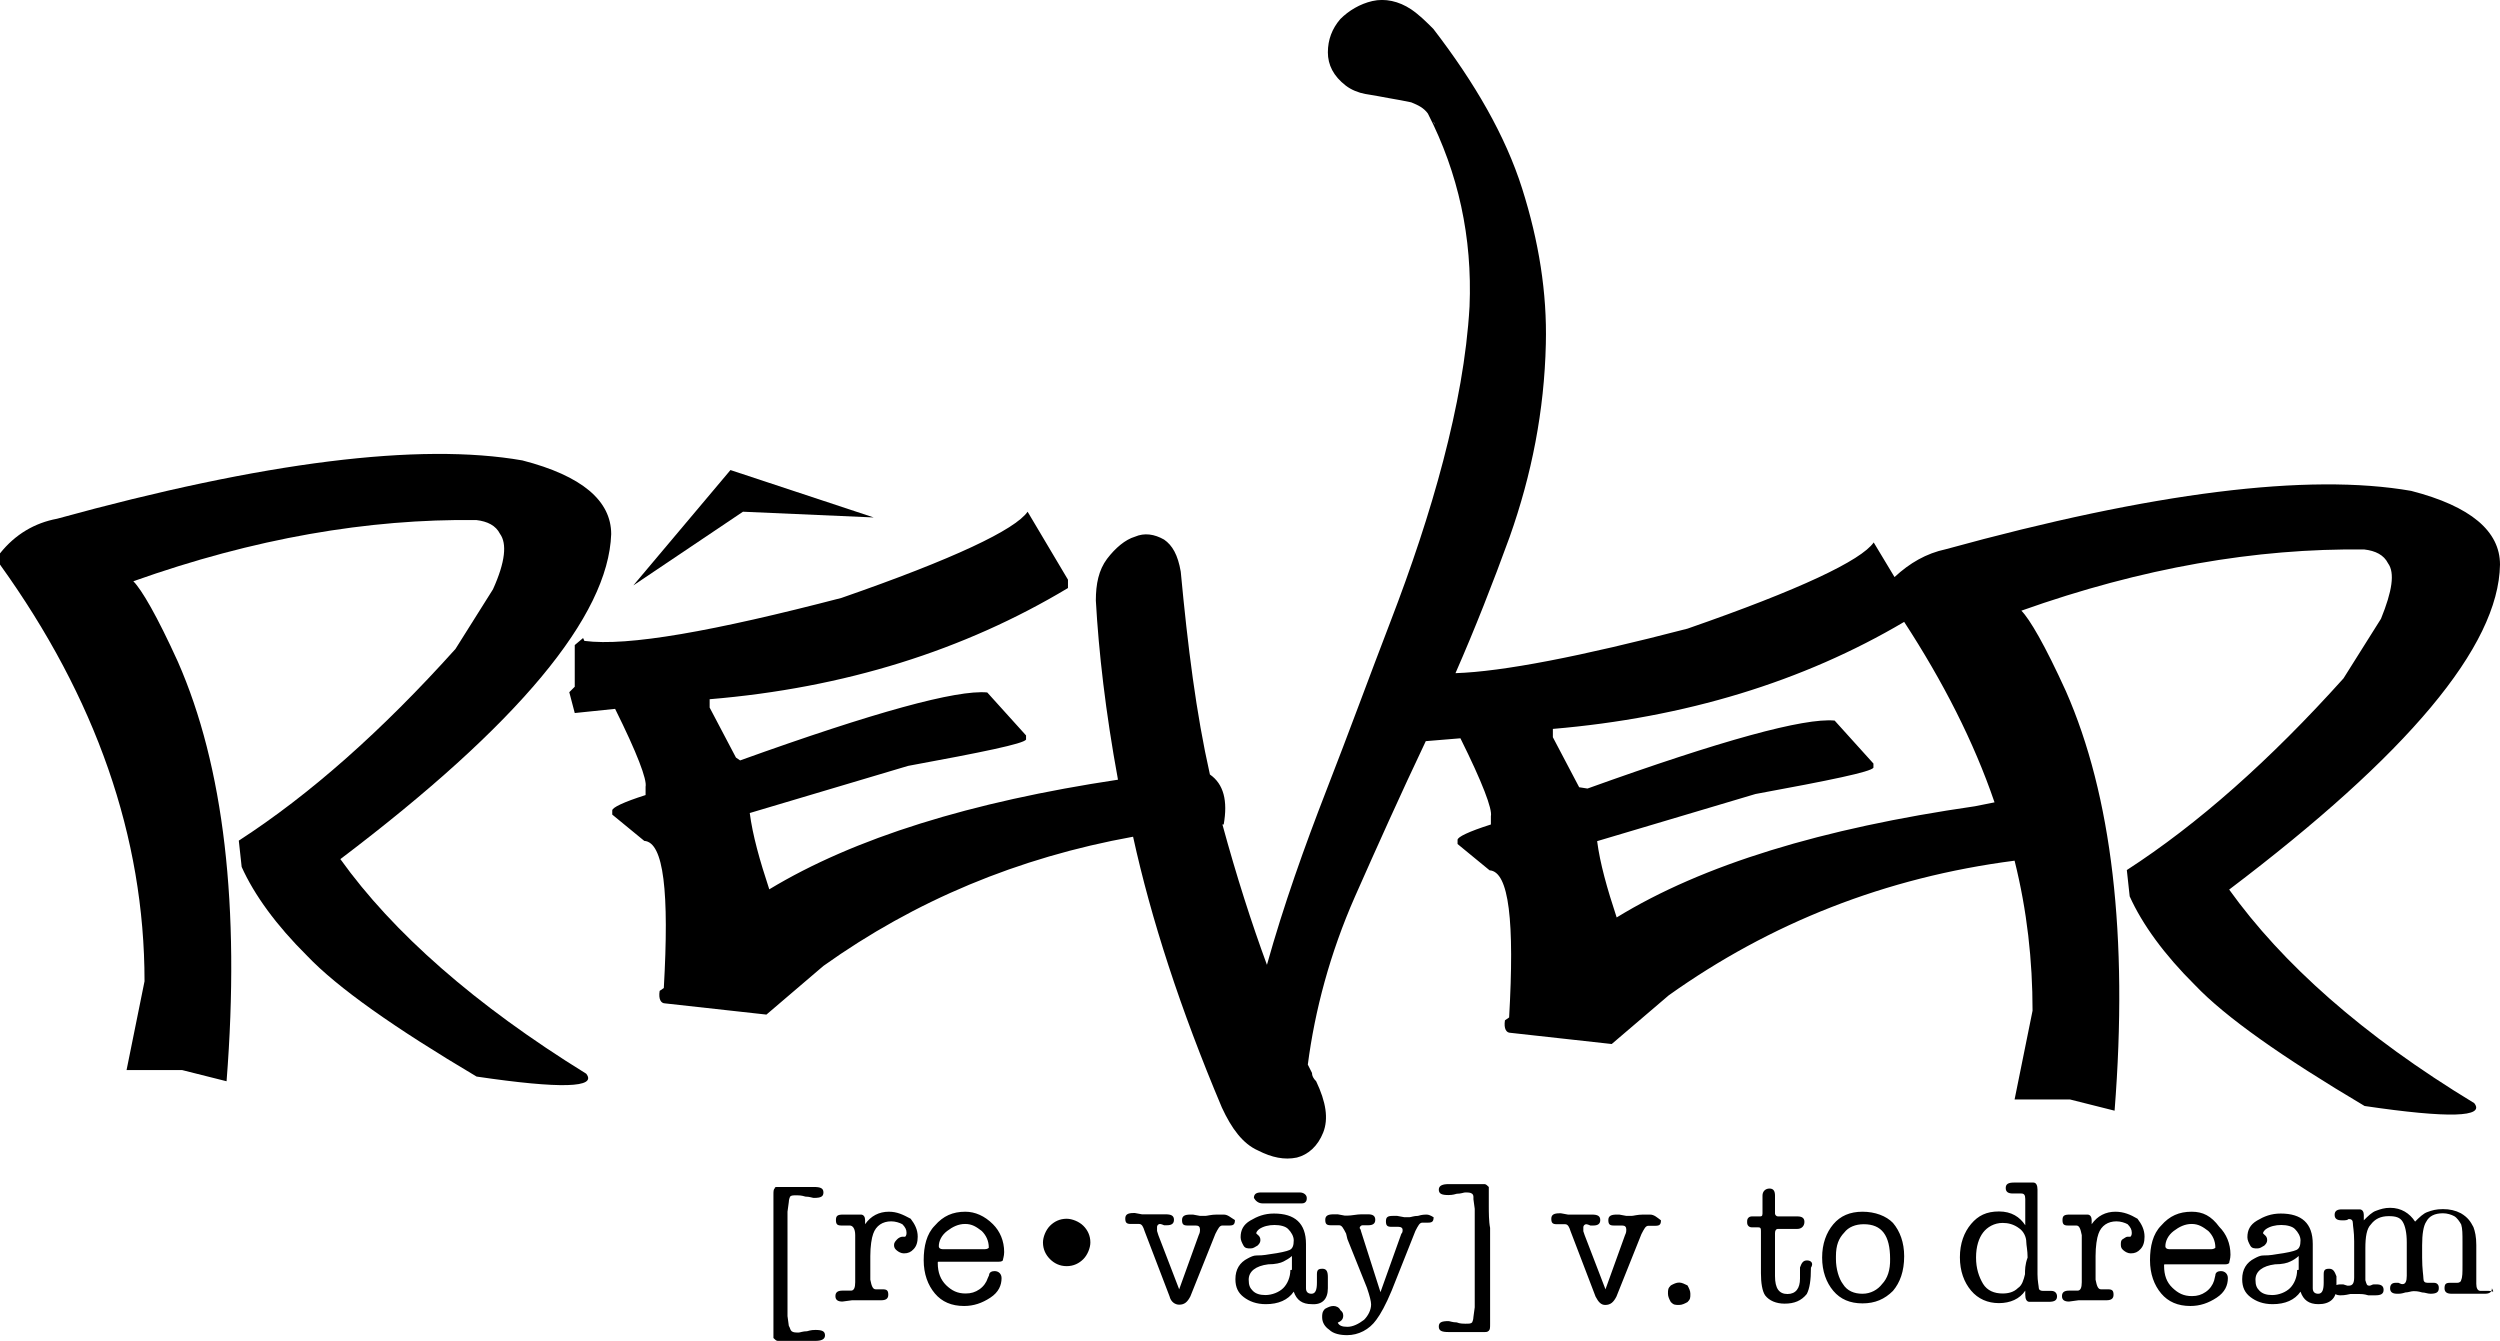 <svg xmlns="http://www.w3.org/2000/svg" xmlns:xlink="http://www.w3.org/1999/xlink" version="1.1" id="Layer_1" x="0px" y="0px" viewBox="0 23.2 960 514.9" style="enable-background:new 0 23.2 960 514.9;" xml:space="preserve">
<g>
	<path class="rever" d="M130.7 353.1c68.3-51.7 102.9-93.3 104-124.8c0-12.8-11.2-22.4-34.1-28.3c-39.5-6.9-99.2 0.5-178.7 22.4 c-8.5 1.6-16 5.9-21.9 13.3v4.3c36.8 51.2 55.5 104.5 55.5 160l-6.9 34.1h21.3l17.1 4.3c5.3-67.2-1.1-121.1-18.7-161.1 c-8-17.6-13.9-27.7-17.1-30.9c46.4-16.5 90.1-24 131.7-23.5c4.3 0.5 7.5 2.1 9.1 5.3c2.7 3.7 2.1 10.7-2.7 21.3l-14.4 22.9 c-28.3 31.5-56 56-83.2 73.6l1.1 10.1c4.8 10.7 13.3 22.4 25.1 34.1c11.7 12.3 33.6 27.7 65.1 46.4c32.5 4.8 46.4 4.3 42.1-1.1 C182.4 409.1 150.9 381.3 130.7 353.1L130.7 353.1z"/>
	<path class="rever" d="M856 364.8c68.3-51.7 103.5-93.3 104-124.8c0-12.8-11.2-22.4-34.1-28.3c-39.5-6.9-99.2 0.5-178.7 22.4 c-7.5 1.6-13.9 5.3-19.7 10.7l-8-13.3c-4.8 6.9-28.3 18.1-71.5 33.1c-41.1 10.7-70.9 16.5-89.1 17.1c7.5-17.1 14.4-34.7 20.8-52.3 c8.5-24 13.3-48.5 13.9-74.1c0.5-19.7-2.7-39.5-9.1-59.7s-18.1-40.5-34.1-61.3c-2.7-2.7-5.3-5.3-8.5-7.5 c-4.8-3.2-10.1-4.3-14.9-3.2c-4.8 1.1-9.1 3.7-12.3 6.9c-3.2 3.7-4.8 8-4.8 12.8s2.1 9.1 6.9 12.8c2.1 1.6 4.8 2.7 7.5 3.2 c3.2 0.5 6.4 1.1 9.1 1.6c3.2 0.5 5.9 1.1 8.5 1.6c2.7 1.1 4.8 2.1 6.4 4.3c11.7 22.9 17.1 47.5 16 74.1 c-1.1 19.2-4.8 38.9-10.1 59.2s-12.3 41.1-20.3 61.9c-8 20.8-16 42.7-24.5 64.5c-8.5 21.9-16.5 44.3-22.9 67.2 c-5.9-16-11.7-34.1-17.1-53.9h0.5c1.6-9.1 0-15.5-5.3-19.2c-5.3-23.5-8.5-49.1-11.2-77.9c-1.1-6.4-3.2-10.1-6.4-12.3 c-3.7-2.1-7.5-2.7-11.2-1.1c-3.7 1.1-7.5 4.3-10.7 8.5c-3.2 4.3-4.3 9.6-4.3 16c1.1 19.7 3.7 42.7 8.5 68.8 c-56.5 8.5-101.3 22.4-133.9 42.1c-3.7-11.2-6.4-20.8-7.5-29.3l60.8-18.1c28.8-5.3 44.3-8.5 45.3-10.1v-1.6l-14.9-16.5 c-11.7-1.1-43.2 7.5-94.9 26.1l-1.6-1.1l-10.1-19.2v-3.2c51.7-4.3 97.6-18.7 137.6-42.7v-3.2l-15.5-26.1 c-4.8 6.9-28.3 18.1-71.5 33.1c-49.1 12.8-82.1 18.7-98.7 16.5l-0.5-1.1l-3.2 2.7v1.1v13.3v1.6l-2.1 2.1l2.1 8l15.5-1.6 c8.5 17.1 12.3 27.2 11.7 29.9v3.2c-8.5 2.7-12.8 4.8-12.8 5.9v1.6l12.3 10.1c7.5 0.5 9.6 19.7 7.5 56.5l-1.6 1.1 c-0.5 3.2 0.5 4.8 2.1 4.8l38.9 4.3l21.9-18.7c35.2-25.1 74.7-41.6 118.9-49.6c6.9 31.5 18.1 66.1 34.1 104c3.7 8 8 13.9 13.9 16.5 c5.3 2.7 10.1 3.7 14.9 2.7c4.3-1.1 8-4.3 10.1-9.6c2.1-5.3 1.1-11.7-2.7-19.7c-1.1-1.1-1.6-2.1-1.6-3.2c-0.5-1.1-1.1-2.1-1.6-3.2 c2.7-20.8 8.5-42.7 18.1-64.5c8.5-19.2 17.6-39.5 27.2-59.7l13.3-1.1c8.5 17.1 12.3 27.2 11.7 29.9v3.2c-8.5 2.7-12.8 4.8-12.8 5.9 v1.6l12.3 10.1c7.5 0.5 9.6 19.7 7.5 56.5l-1.6 1.1c-0.5 3.2 0.5 4.8 2.1 4.8l38.9 4.3l21.9-18.7c38.9-27.7 83.2-45.3 132.8-51.7 c4.8 19.2 6.9 38.4 6.9 57.6l-6.9 34.1h21.3l17.1 4.3c5.3-67.2-1.1-121.1-18.7-161.1c-8-17.6-13.9-27.7-17.1-30.9 c46.4-16.5 90.1-24 131.7-23.5c4.3 0.5 7.5 2.1 9.1 5.3c2.7 3.7 1.6 10.7-2.7 21.3l-14.4 22.9c-28.3 31.5-56 56-83.2 73.6l1.1 10.1 c4.8 10.7 13.3 22.4 25.1 34.1c11.7 12.3 33.6 27.7 65.1 46.4c32.5 4.8 46.4 4.3 42.1-1.1C907.2 420.8 876.3 393.1 856 364.8 L856 364.8z M550.4 69.9c0.5 0.5 0.5 1.1 0.5 1.1L550.4 69.9L550.4 69.9z M758.4 332.8c-58.7 8.5-104.5 22.4-137.6 42.7 c-3.7-11.2-6.4-20.8-7.5-29.3l60.8-18.1c28.8-5.3 44.3-8.5 45.3-10.1v-1.6l-14.9-16.5c-11.7-1.1-43.2 7.5-94.9 26.1l-3.2-0.5 l-10.1-19.2v-3.2c50.7-4.3 96-18.1 134.9-41.1c14.9 22.9 26.7 45.9 34.7 69.3L758.4 332.8L758.4 332.8z"/>
	<path class="accents" d="M302.4 488.5l0.5-3.7c0-1.1 0.5-2.1 0.5-2.1c0.5-0.5 1.1-0.5 2.7-0.5c0.5 0 1.6 0 3.2 0.5c1.6 0 2.7 0.5 3.2 0.5 c2.7 0 3.7-0.5 3.7-2.1s-1.1-2.1-3.7-2.1c-1.1 0-2.1 0-3.2 0s-2.7 0-5.3 0c-0.5 0-1.6 0-2.7 0s-2.1 0-2.7 0s-1.1 0-1.1 0.5 c-0.5 0.5-0.5 1.1-0.5 2.7c0 1.1 0 3.2 0 5.3s0 3.7 0 5.3v31.5c0 1.1 0 3.2 0 5.3s0 3.7 0 5.3c0 1.1 0 1.6 0 2.1 c0.5 0.5 1.1 1.1 1.6 1.1s1.6 0 2.7 0s2.1 0 2.7 0h0.5c1.1 0 2.1 0 4.3 0c1.6 0 3.2 0 4.3 0c2.1 0 3.7-0.5 3.7-2.1 s-1.1-2.1-3.7-2.1c-0.5 0-1.6 0-3.2 0.5c-1.6 0-2.7 0.5-3.2 0.5c-1.1 0-2.1 0-2.7-0.5s-0.5-1.1-1.1-2.1l-0.5-3.7c0-1.6 0-4.8 0-8.5 v-20.8C302.4 493.3 302.4 490.1 302.4 488.5L302.4 488.5z M341.3 488.5c-3.7 0-6.9 1.6-9.1 4.8v-1.6c0-1.1-0.5-2.1-1.6-2.1 c-0.5 0-1.1 0-1.1 0c-1.1 0-1.6 0-1.6 0c-0.5 0-1.1 0-2.1 0s-1.6 0-2.1 0c-2.1 0-2.7 0.5-2.7 2.1s0.5 2.1 2.1 2.1 c0.5 0 1.1 0 1.6 0s1.1 0 1.6 0c1.1 0 2.1 1.1 2.1 3.7v14.9v3.2c0 2.1-0.5 3.2-1.6 3.2c0 0-0.5 0-1.1 0h-1.1c0 0-0.5 0-1.1 0 c-1.6 0-2.7 0.5-2.7 2.1s1.1 2.1 2.7 2.1l3.7-0.5c1.1 0 2.7 0 4.3 0c0.5 0 1.6 0 3.2 0s2.1 0 3.2 0h0.5c1.6 0 2.7-0.5 2.7-2.1 s-0.5-2.1-2.1-2.1c-0.5 0-0.5 0-1.1 0s-1.1 0-1.6 0c-1.1 0-1.6-1.1-2.1-3.7c0-0.5 0-2.1 0-4.8v-4.3c0-3.7 0.5-6.9 1.1-8.5 c1.1-3.2 3.7-4.8 6.9-4.8c1.6 0 3.2 0.5 4.3 1.1c1.1 1.1 1.6 2.1 1.6 3.2c0 0.5 0 1.1-0.5 1.6c-0.5 0-0.5 0-1.1 0s-1.6 0.5-2.1 1.1 s-1.1 1.1-1.1 2.1c0 1.1 0.5 1.6 1.1 2.1s1.6 1.1 2.7 1.1c1.6 0 2.7-0.5 3.7-1.6c1.1-1.1 1.6-2.7 1.6-4.8c0-2.7-1.1-4.8-2.7-6.9 C346.7 489.6 344.5 488.5 341.3 488.5L341.3 488.5z M370.7 488.5c-4.8 0-8.5 1.6-11.7 5.3c-3.2 3.2-4.3 8-4.3 13.3 s1.6 9.6 4.3 12.8c2.7 3.2 6.4 4.8 11.2 4.8c3.7 0 6.9-1.1 10.1-3.2s4.3-4.8 4.3-7.5c0-1.6-1.1-2.7-2.7-2.7c-1.1 0-2.1 0.5-2.1 1.6 l-0.5 1.1c-0.5 1.6-1.6 3.2-3.2 4.3s-3.2 1.6-5.3 1.6c-3.2 0-5.3-1.1-7.5-3.2c-2.1-2.1-3.2-4.8-3.2-8.5c0-0.5 0-0.5 0.5-0.5 c0 0 0.5 0 1.1 0H383c1.1 0 1.6 0 2.1-0.5c0-0.5 0.5-1.6 0.5-3.2c0-4.3-1.6-8-4.3-10.7C378.1 490.1 374.4 488.5 370.7 488.5 L370.7 488.5z M378.1 502.9h-16c-1.1 0-1.6-0.5-1.6-1.1c0-2.1 1.1-4.3 3.2-5.9s4.3-2.7 6.9-2.7c2.7 0 4.3 1.1 6.4 2.7 c1.6 1.6 2.7 3.7 2.7 6.4C379.7 502.4 379.2 502.9 378.1 502.9L378.1 502.9z M409.6 491.2c-2.7 0-4.8 1.1-6.4 2.7s-2.7 4.3-2.7 6.4 c0 2.7 1.1 4.8 2.7 6.4s3.7 2.7 6.4 2.7c2.7 0 4.8-1.1 6.4-2.7s2.7-4.3 2.7-6.4c0-2.7-1.1-4.8-2.7-6.4 C414.4 492.3 411.7 491.2 409.6 491.2L409.6 491.2z M469.9 489.6c-0.5 0-1.6 0-2.7 0c-2.1 0-3.7 0.5-4.3 0.5c-0.5 0-1.1 0-2.1 0 l-2.7-0.5h-0.5h-0.5c-2.1 0-3.2 0.5-3.2 2.1s0.5 2.1 2.1 2.1c0.5 0 1.1 0 1.6 0s1.1 0 1.6 0c1.1 0 1.6 0.5 1.6 1.6 c0 0.5 0 1.1-0.5 2.1l-7.5 20.8l-8-20.8l-0.5-1.6c0-0.5 0-1.1 0-1.6s0.5-1.1 1.1-1.1c0 0 0.5 0 1.6 0.5c0 0 0.5 0 1.1 0 c1.6 0 2.7-0.5 2.7-2.1s-1.1-2.1-3.2-2.1c-0.5 0-0.5 0-1.1 0h-2.1c-1.6 0-2.7 0-3.2 0c-1.1 0-2.1 0-2.7 0l-2.7-0.5h-0.5 c-2.1 0-3.2 0.5-3.2 2.1s0.5 2.1 2.1 2.1c0.5 0 0.5 0 1.6 0c0.5 0 1.1 0 1.6 0c1.1 0 1.6 1.1 2.1 2.7l9.6 25.1 c0.5 2.1 2.1 3.2 3.7 3.2c2.1 0 3.2-1.1 4.3-3.2l9.6-24c1.1-2.1 1.6-3.2 2.7-3.2c0.5 0 0.5 0 1.6 0c0 0 0.5 0 1.1 0 c1.6 0 2.1-0.5 2.1-2.1C472.5 490.7 471.5 489.6 469.9 489.6L469.9 489.6z M509.9 517.9v-4.3c0-2.1-0.5-3.2-2.1-3.2 s-2.1 0.5-2.1 2.1v3.2c0 2.7-0.5 4.3-2.1 4.3c-1.1 0-2.1-0.5-2.1-2.1c0-0.5 0-1.6 0-3.7v-13.3c0-8-4.3-11.7-12.3-11.7 c-3.7 0-6.4 1.1-9.1 2.7s-3.7 3.7-3.7 6.4c0 1.1 0.5 2.1 1.1 3.2s1.6 1.1 2.7 1.1s1.6-0.5 2.7-1.1c0.5-0.5 1.1-1.1 1.1-2.1 c0-1.1-0.5-1.6-1.1-2.1s-0.5-0.5-0.5-0.5c0-0.5 0.5-1.1 1.1-1.6c1.6-1.1 3.7-1.6 5.9-1.6s4.3 0.5 5.3 1.6c1.1 1.1 2.1 2.7 2.1 4.3 c0 2.1-0.5 3.2-1.6 3.7s-3.7 1.1-7.5 1.6c-2.7 0.5-4.3 0.5-5.3 0.5s-2.1 0.5-3.2 1.1c-3.2 1.6-4.8 4.3-4.8 8c0 3.2 1.1 5.3 3.2 6.9 c2.1 1.6 4.8 2.7 8.5 2.7c4.8 0 8.5-1.6 10.7-4.8c1.1 3.2 3.2 4.8 6.9 4.8C507.7 524.3 509.9 522.1 509.9 517.9L509.9 517.9z M495.5 510.9c0 2.7-1.1 5.3-2.7 6.9s-4.3 2.7-6.9 2.7c-2.1 0-3.7-0.5-4.8-1.6c-1.1-1.1-1.6-2.1-1.6-4.3c0-3.2 2.7-5.3 7.5-5.9 c2.7 0 4.8-0.5 5.9-1.1s2.1-1.1 3.2-2.1v5.3L495.5 510.9L495.5 510.9z M484.8 485.3h14.9c0.5 0 1.1 0 1.6-0.5s0.5-1.1 0.5-1.6 c0-1.1-1.1-2.1-2.7-2.1h-14.9c-1.6 0-2.7 0.5-2.7 2.1C482.1 484.3 483.2 485.3 484.8 485.3L484.8 485.3z M547.7 489.6 c-0.5 0-1.6 0-3.2 0.5c-1.6 0-2.7 0.5-3.2 0.5s-1.6 0-2.1 0l-2.7-0.5c-0.5 0-1.1 0-1.6 0c-2.1 0-2.7 0.5-2.7 2.1s0.5 2.1 2.1 2.1 c0 0 0.5 0 1.6 0c0.5 0 0.5 0 1.1 0c1.1 0 1.6 0.5 1.6 1.1s0 1.1-0.5 1.6l-8 22.4l-7.5-23.5c0-0.5-0.5-1.1-0.5-1.1 c0-0.5 0.5-1.1 1.1-1.1s0.5 0 1.1 0s1.1 0 1.1 0c1.6 0 2.7-0.5 2.7-2.1s-1.1-2.1-2.7-2.1c-0.5 0-1.6 0-2.7 0 c-1.6 0-3.7 0.5-5.3 0.5h-0.5h-0.5l-2.7-0.5c-0.5 0-1.1 0-1.6 0c-2.1 0-3.2 0.5-3.2 2.1s0.5 2.1 2.1 2.1c0 0 0.5 0 1.6 0 c0.5 0 1.1 0 1.6 0c1.1 0 1.6 1.1 2.7 3.2l0.5 2.1l7.5 18.7c1.1 3.2 1.6 5.3 1.6 6.4c0 2.1-1.1 4.3-2.7 5.9 c-2.1 1.6-4.3 2.7-6.4 2.7s-3.2-0.5-3.7-1.6c1.1-0.5 2.1-1.1 2.1-2.7c0-1.1-0.5-1.6-1.1-2.1c-0.5-1.1-1.6-1.6-2.7-1.6 s-2.1 0.5-3.2 1.1c-1.1 1.1-1.1 2.1-1.1 3.2c0 2.1 1.1 3.7 2.7 4.8c1.6 1.6 4.3 2.1 6.9 2.1c4.3 0 8.5-2.1 11.2-5.9 c1.6-2.1 3.7-5.9 5.9-11.2l9.1-22.9c1.1-2.1 1.6-3.2 2.7-3.2c0 0 0.5 0 1.1 0c0 0 0.5 0 1.1 0c1.6 0 2.1-0.5 2.1-2.1 C550.4 490.7 549.3 489.6 547.7 489.6L547.7 489.6z M571.7 486.4c0-2.1 0-3.7 0-5.3c0-1.1 0-1.6 0-2.1c-0.5-0.5-1.1-1.1-1.6-1.1 s-1.6 0-2.7 0s-2.1 0-2.7 0c-2.1 0-3.7 0-5.3 0c-1.1 0-2.1 0-3.2 0c-2.1 0-3.7 0.5-3.7 2.1s1.1 2.1 3.7 2.1c0.5 0 1.6 0 3.2-0.5 c1.6 0 2.7-0.5 3.2-0.5c1.1 0 2.1 0 2.7 0.5s0.5 1.1 0.5 2.1l0.5 3.7c0 1.6 0 4.8 0 8.5v20.8c0 3.7 0 6.9 0 8.5l-0.5 3.7 c0 1.1-0.5 2.1-0.5 2.1c-0.5 0.5-1.1 0.5-2.7 0.5c-0.5 0-2.1 0-3.2-0.5c-1.6 0-2.7-0.5-3.2-0.5c-2.7 0-3.7 0.5-3.7 2.1 s1.1 2.1 3.7 2.1c1.1 0 2.1 0 3.2 0s2.7 0 5.3 0c0.5 0 1.6 0 2.7 0s2.1 0 2.7 0s1.1 0 1.6-0.5s0.5-1.1 0.5-2.7c0-1.1 0-3.2 0-5.3 s0-5.9 0-11.2v-20.3C571.7 492.3 571.7 488.5 571.7 486.4L571.7 486.4z M633.6 489.6c-0.5 0-1.6 0-2.7 0c-2.1 0-3.7 0.5-4.3 0.5 c-0.5 0-1.1 0-2.1 0l-2.7-0.5h-0.5h-0.5c-2.1 0-3.2 0.5-3.2 2.1s0.5 2.1 2.1 2.1c0.5 0 1.1 0 1.6 0s1.1 0 1.6 0 c1.1 0 1.6 0.5 1.6 1.6c0 0.5 0 1.1-0.5 2.1l-7.5 20.8l-8-20.8L608 496c0-0.5 0-1.1 0-1.6s0.5-1.1 1.1-1.1c0 0 0.5 0 1.6 0.5 c0 0 0.5 0 1.1 0c1.6 0 2.7-0.5 2.7-2.1s-1.1-2.1-3.2-2.1c-0.5 0-0.5 0-1.1 0H608c-1.6 0-2.7 0-3.2 0c-1.1 0-2.1 0-2.7 0l-2.7-0.5 h-0.5c-2.1 0-3.2 0.5-3.2 2.1s0.5 2.1 2.1 2.1c0.5 0 0.5 0 1.6 0c0.5 0 1.1 0 1.6 0c1.1 0 1.6 1.1 2.1 2.7l9.6 25.1 c1.1 2.1 2.1 3.2 3.7 3.2c2.1 0 3.2-1.1 4.3-3.2l9.6-24c1.1-2.1 1.6-3.2 2.7-3.2c0.5 0 0.5 0 1.6 0c0 0 0.5 0 1.1 0 c1.6 0 2.1-0.5 2.1-2.1C636.3 490.7 635.2 489.6 633.6 489.6L633.6 489.6z M644.8 515.7c-1.1 0-2.1 0.5-3.2 1.1 c-1.1 1.1-1.1 1.6-1.1 3.2c0 1.1 0.5 2.1 1.1 3.2c1.1 1.1 1.6 1.1 3.2 1.1c1.1 0 2.1-0.5 3.2-1.1c1.1-1.1 1.1-1.6 1.1-3.2 c0-1.1-0.5-2.1-1.1-3.2C646.9 516.3 645.9 515.7 644.8 515.7L644.8 515.7z M693.9 507.2c-1.6 0-2.1 1.1-2.7 2.7v4.3 c0 3.7-1.6 5.9-4.8 5.9s-4.8-2.1-4.8-6.9v-16.5c0-1.1 0.5-1.6 1.1-1.6h7.5c1.6 0 2.7-1.1 2.7-2.7s-1.1-2.1-2.7-2.1h-7.5 c-0.5 0-1.1-0.5-1.1-1.1v-6.9c0-1.6-0.5-2.7-2.1-2.7s-2.7 1.1-2.7 2.7v6.9c0 1.1-0.5 1.1-1.1 1.1H673c-0.5 0-1.1 0-1.6 0.5 s-0.5 1.1-0.5 1.6s0 1.1 0.5 1.6s1.1 0.5 1.6 0.5h2.1c1.1 0 1.1 0.5 1.1 1.6v16c0 3.7 0.5 6.9 1.6 8.5c1.6 2.1 4.3 3.2 7.5 3.2 c3.7 0 6.4-1.1 8.5-3.7c1.1-2.1 1.6-5.3 1.6-10.1C696.5 508.3 695.5 507.2 693.9 507.2L693.9 507.2z M715.2 488.5 c-4.8 0-8.5 1.6-11.2 4.8c-2.7 3.2-4.3 7.5-4.3 12.8s1.6 9.6 4.3 12.8s6.4 4.8 11.2 4.8s8.5-1.6 11.7-4.8c2.7-3.2 4.3-7.5 4.3-13.3 c0-5.3-1.6-9.6-4.3-12.8C724.3 490.1 720 488.5 715.2 488.5L715.2 488.5z M722.7 516.3c-1.6 2.1-4.3 3.7-7.5 3.7s-5.9-1.1-7.5-3.7 c-1.6-2.1-2.7-5.9-2.7-9.6v-1.1c0-4.3 1.1-6.9 3.2-9.1c1.6-2.1 4.3-3.2 7.5-3.2c6.9 0 10.1 4.3 10.1 13.3 C725.9 510.9 724.8 514.1 722.7 516.3L722.7 516.3z M787.7 518.9c0 0-0.5 0-1.6 0c-0.5 0-0.5 0-1.6 0s-1.6-0.5-1.6-1.1 s-0.5-2.7-0.5-5.3v-17.6c0-1.1 0-2.7 0-5.3c0-3.2 0-4.8 0-5.3c0-2.1 0-3.2 0-3.7V480c0-1.6-0.5-2.7-1.6-2.7c-0.5 0-1.1 0-1.6 0 s-1.6 0-1.6 0s-0.5 0-2.1 0c-1.1 0-1.6 0-2.1 0c-2.1 0-3.2 0.5-3.2 2.1s1.1 2.1 2.7 2.1c0.5 0 1.1 0 1.6 0s1.1 0 1.6 0 c1.1 0 1.6 0.5 1.6 2.1c0 0.5 0 1.6 0 3.2v6.9c-2.1-3.2-5.3-5.3-10.1-5.3s-8 1.6-10.7 4.8c-2.7 3.2-4.3 7.5-4.3 12.8 s1.6 9.6 4.3 12.8s6.4 4.8 10.7 4.8s8-1.6 10.1-4.8v1.6c0 1.6 0.5 2.7 1.6 2.7c0.5 0 1.1 0 1.6 0c1.1 0 1.6 0 1.6 0 c0.5 0 1.1 0 2.1 0s1.6 0 2.1 0c2.1 0 3.2-0.5 3.2-2.1C789.9 520 789.3 518.9 787.7 518.9L787.7 518.9z M777.6 512.5 c-0.5 2.1-1.1 4.3-2.7 5.3c-1.6 1.6-3.7 2.1-5.9 2.1c-3.2 0-5.9-1.1-7.5-3.7c-1.6-2.7-2.7-5.9-2.7-10.1c0-4.3 1.1-7.5 2.7-9.6 c1.6-2.1 4.3-3.7 7.5-3.7c2.1 0 4.3 0.5 6.4 2.1c1.6 1.1 2.7 3.2 2.7 5.3c0 1.1 0.5 3.2 0.5 5.9 C777.6 508.8 777.6 510.9 777.6 512.5L777.6 512.5z M812.3 488.5c-3.7 0-6.9 1.6-9.1 4.8v-1.6c0-1.1-0.5-2.1-1.6-2.1 c-0.5 0-1.1 0-1.1 0c-0.5 0-1.6 0-1.6 0c-0.5 0-1.1 0-2.1 0s-1.6 0-2.1 0c-2.1 0-2.7 0.5-2.7 2.1s0.5 2.1 2.1 2.1 c0.5 0 1.1 0 1.6 0s1.1 0 1.6 0c1.1 0 1.6 1.1 2.1 3.7v14.9v3.2c0 2.1-0.5 3.2-1.6 3.2c0 0-0.5 0-1.1 0h-1.1c0 0-0.5 0-1.1 0 c-1.6 0-2.7 0.5-2.7 2.1s1.1 2.1 2.7 2.1l3.7-0.5c1.1 0 2.7 0 4.3 0c0.5 0 1.6 0 3.2 0c1.6 0 2.1 0 3.2 0l0 0 c1.6 0 2.7-0.5 2.7-2.1s-0.5-2.1-2.1-2.1c-0.5 0-0.5 0-1.1 0c-0.5 0-1.1 0-1.6 0c-1.1 0-1.6-1.1-2.1-3.7c0-0.5 0-2.1 0-4.8v-4.3 c0-3.7 0.5-6.9 1.1-8.5c1.1-3.2 3.7-4.8 6.9-4.8c1.6 0 3.2 0.5 4.3 1.1c1.1 1.1 1.6 2.1 1.6 3.2c0 0.5 0 1.1-0.5 1.6 c-0.5 0-0.5 0-1.1 0s-1.1 0.5-2.1 1.1c-0.5 0.5-0.5 1.1-0.5 2.1c0 1.1 0.5 1.6 1.1 2.1s1.6 1.1 2.7 1.1c1.6 0 2.7-0.5 3.7-1.6 c1.1-1.1 1.6-2.7 1.6-4.8c0-2.7-1.1-4.8-2.7-6.9C818.1 489.6 815.5 488.5 812.3 488.5L812.3 488.5z M841.6 488.5 c-4.8 0-8.5 1.6-11.7 5.3c-3.2 3.2-4.3 8-4.3 13.3s1.6 9.6 4.3 12.8s6.4 4.8 11.2 4.8c3.7 0 6.9-1.1 10.1-3.2 c3.2-2.1 4.3-4.8 4.3-7.5c0-1.6-1.1-2.7-2.7-2.7c-1.1 0-2.1 0.5-2.1 1.6l-0.5 2.1c-0.5 1.6-1.6 3.2-3.2 4.3 c-1.6 1.1-3.2 1.6-5.3 1.6c-3.2 0-5.3-1.1-7.5-3.2s-3.2-4.8-3.2-8.5c0-0.5 0-0.5 0.5-0.5c0 0 0.5 0 1.1 0h21.3c1.1 0 1.6 0 2.1-0.5 c0-0.5 0.5-1.6 0.5-3.2c0-4.3-1.6-8-4.3-10.7C849.1 490.1 845.9 488.5 841.6 488.5L841.6 488.5z M849.1 502.9h-16 c-1.1 0-1.6-0.5-1.6-1.1c0-2.1 1.1-4.3 3.2-5.9c2.1-1.6 4.3-2.7 6.9-2.7s4.3 1.1 6.4 2.7c1.6 1.6 2.7 3.7 2.7 6.4 C850.7 502.4 850.1 502.9 849.1 502.9L849.1 502.9z M894.4 510.4c-1.6 0-2.1 0.5-2.1 2.1v3.2c0 2.7-0.5 4.3-2.1 4.3 c-1.1 0-2.1-0.5-2.1-2.1c0-0.5 0-1.6 0-3.7v-13.3c0-8-4.3-11.7-12.3-11.7c-3.7 0-6.4 1.1-9.1 2.7c-2.7 1.6-3.7 3.7-3.7 6.4 c0 1.1 0.5 2.1 1.1 3.2s1.6 1.1 2.7 1.1s1.6-0.5 2.7-1.1c0.5-0.5 1.1-1.1 1.1-2.1c0-1.1-0.5-1.6-1.1-2.1c-0.5-0.5-0.5-0.5-0.5-0.5 c0-0.5 0.5-1.1 1.1-1.6c1.6-1.1 3.7-1.6 5.9-1.6c2.1 0 4.3 0.5 5.3 1.6c1.1 1.1 2.1 2.7 2.1 4.3c0 2.1-0.5 3.2-1.6 3.7 s-3.7 1.1-7.5 1.6c-2.7 0.5-4.3 0.5-5.3 0.5s-2.1 0.5-3.2 1.1c-3.2 1.6-4.8 4.3-4.8 8c0 3.2 1.1 5.3 3.2 6.9 c2.1 1.6 4.8 2.7 8.5 2.7c4.8 0 8.5-1.6 10.7-4.8c1.1 3.2 3.2 4.8 6.9 4.8c4.3 0 6.9-2.1 6.9-6.4v-4.3 C896.5 511.5 896 510.4 894.4 510.4L894.4 510.4z M882.1 510.9c0 2.7-1.1 5.3-2.7 6.9c-1.6 1.6-4.3 2.7-6.9 2.7 c-2.1 0-3.7-0.5-4.8-1.6s-1.6-2.1-1.6-4.3c0-3.2 2.7-5.3 7.5-5.9c2.7 0 4.8-0.5 5.9-1.1c1.1-0.5 2.1-1.1 3.2-2.1v5.3L882.1 510.9 L882.1 510.9z M955.7 518.9c-0.5 0-0.5 0-1.6 0c-0.5 0-1.1 0-1.6 0c-1.1 0-1.6-1.1-1.6-2.7c0-0.5 0-1.6 0-3.2v-11.7 c0-3.2-0.5-5.3-1.1-6.9c-1.1-2.1-2.1-3.7-4.8-5.3c-2.1-1.1-4.3-1.6-6.9-1.6c-2.7 0-4.3 0.5-5.9 1.1c-1.6 0.5-3.2 2.1-4.8 3.7 c-2.1-3.2-5.3-5.3-9.6-5.3c-2.1 0-3.7 0.5-5.3 1.1c-1.6 0.5-3.2 2.1-4.8 3.7v-2.1c0-1.1-0.5-2.1-1.6-2.1l0 0h-1.6h-1.1 c-0.5 0-1.6 0-2.1 0c-1.1 0-1.6 0-2.1 0c-1.6 0-2.7 0.5-2.7 2.1s1.1 2.1 2.7 2.1c0.5 0 0.5 0 1.1 0c1.1 0 1.6-0.5 1.6-0.5 c1.1 0 1.6 0.5 1.6 1.6s0.5 3.2 0.5 6.9v13.9c0 2.1-0.5 3.2-2.1 3.2c0 0 0 0-0.5 0l-1.6-0.5c0 0 0 0-0.5 0h-0.5 c-1.6 0-2.7 0.5-2.7 2.1s1.1 2.1 2.7 2.1c0.5 0 1.6 0 3.7-0.5c1.6 0 2.7 0 3.2 0c1.1 0 2.1 0 3.7 0.5c1.1 0 2.1 0 2.7 0 c2.1 0 3.2-0.5 3.2-2.1s-1.1-2.1-2.7-2.1H912h-0.5c-0.5 0-1.1 0.5-1.6 0.5c-1.1 0-1.1-0.5-1.6-2.1c0-0.5 0-1.6 0-3.2v-9.1 c0-4.3 0.5-7.5 2.1-9.1c1.6-2.1 3.7-3.2 6.9-3.2c2.7 0 4.3 0.5 5.3 2.1s1.6 4.3 1.6 8v9.6v3.2c0 2.1-0.5 3.2-1.6 3.2 c-0.5 0-0.5 0-1.6-0.5c-0.5 0-0.5 0-1.1 0c-1.1 0-2.1 0.5-2.1 2.1s1.1 2.1 2.7 2.1c1.1 0 1.6 0 3.2-0.5c1.1 0 2.1-0.5 3.2-0.5 c0.5 0 1.6 0 3.2 0.5c1.1 0 2.1 0.5 3.2 0.5c2.1 0 3.2-0.5 3.2-2.1c0-0.5 0-1.1-0.5-1.6s-1.1-0.5-1.6-0.5s-0.5 0-1.1 0 c-0.5 0-1.1 0-1.1 0c-1.1 0-1.6-0.5-1.6-1.6s-0.5-3.7-0.5-8v-4.8c0-4.3 0.5-7.5 1.6-9.1c1.1-2.1 3.2-3.2 6.4-3.2 c1.6 0 3.2 0.5 4.3 1.1s2.1 2.1 2.7 3.2c0.5 1.6 0.5 3.7 0.5 6.9v8.5c0 3.2 0 4.8-0.5 5.9c0 0.5-0.5 1.1-1.6 1.1 c-0.5 0-0.5 0-1.1 0c-0.5 0-1.1 0-1.6 0c-1.6 0-2.1 0.5-2.1 2.1s1.1 2.1 2.7 2.1c0.5 0 1.6 0 3.2 0c1.6 0 2.7 0 3.2 0s1.6 0 3.2 0 s2.1 0 3.2 0c1.6 0 2.7-0.5 2.7-2.1C957.9 520 957.3 518.9 955.7 518.9L955.7 518.9z"/>
	<polygon class="accents" points="335.5,221.9 285.3,219.7 243.2,248 280.5,203.7 280.5,203.7"/>
</g>
</svg>
